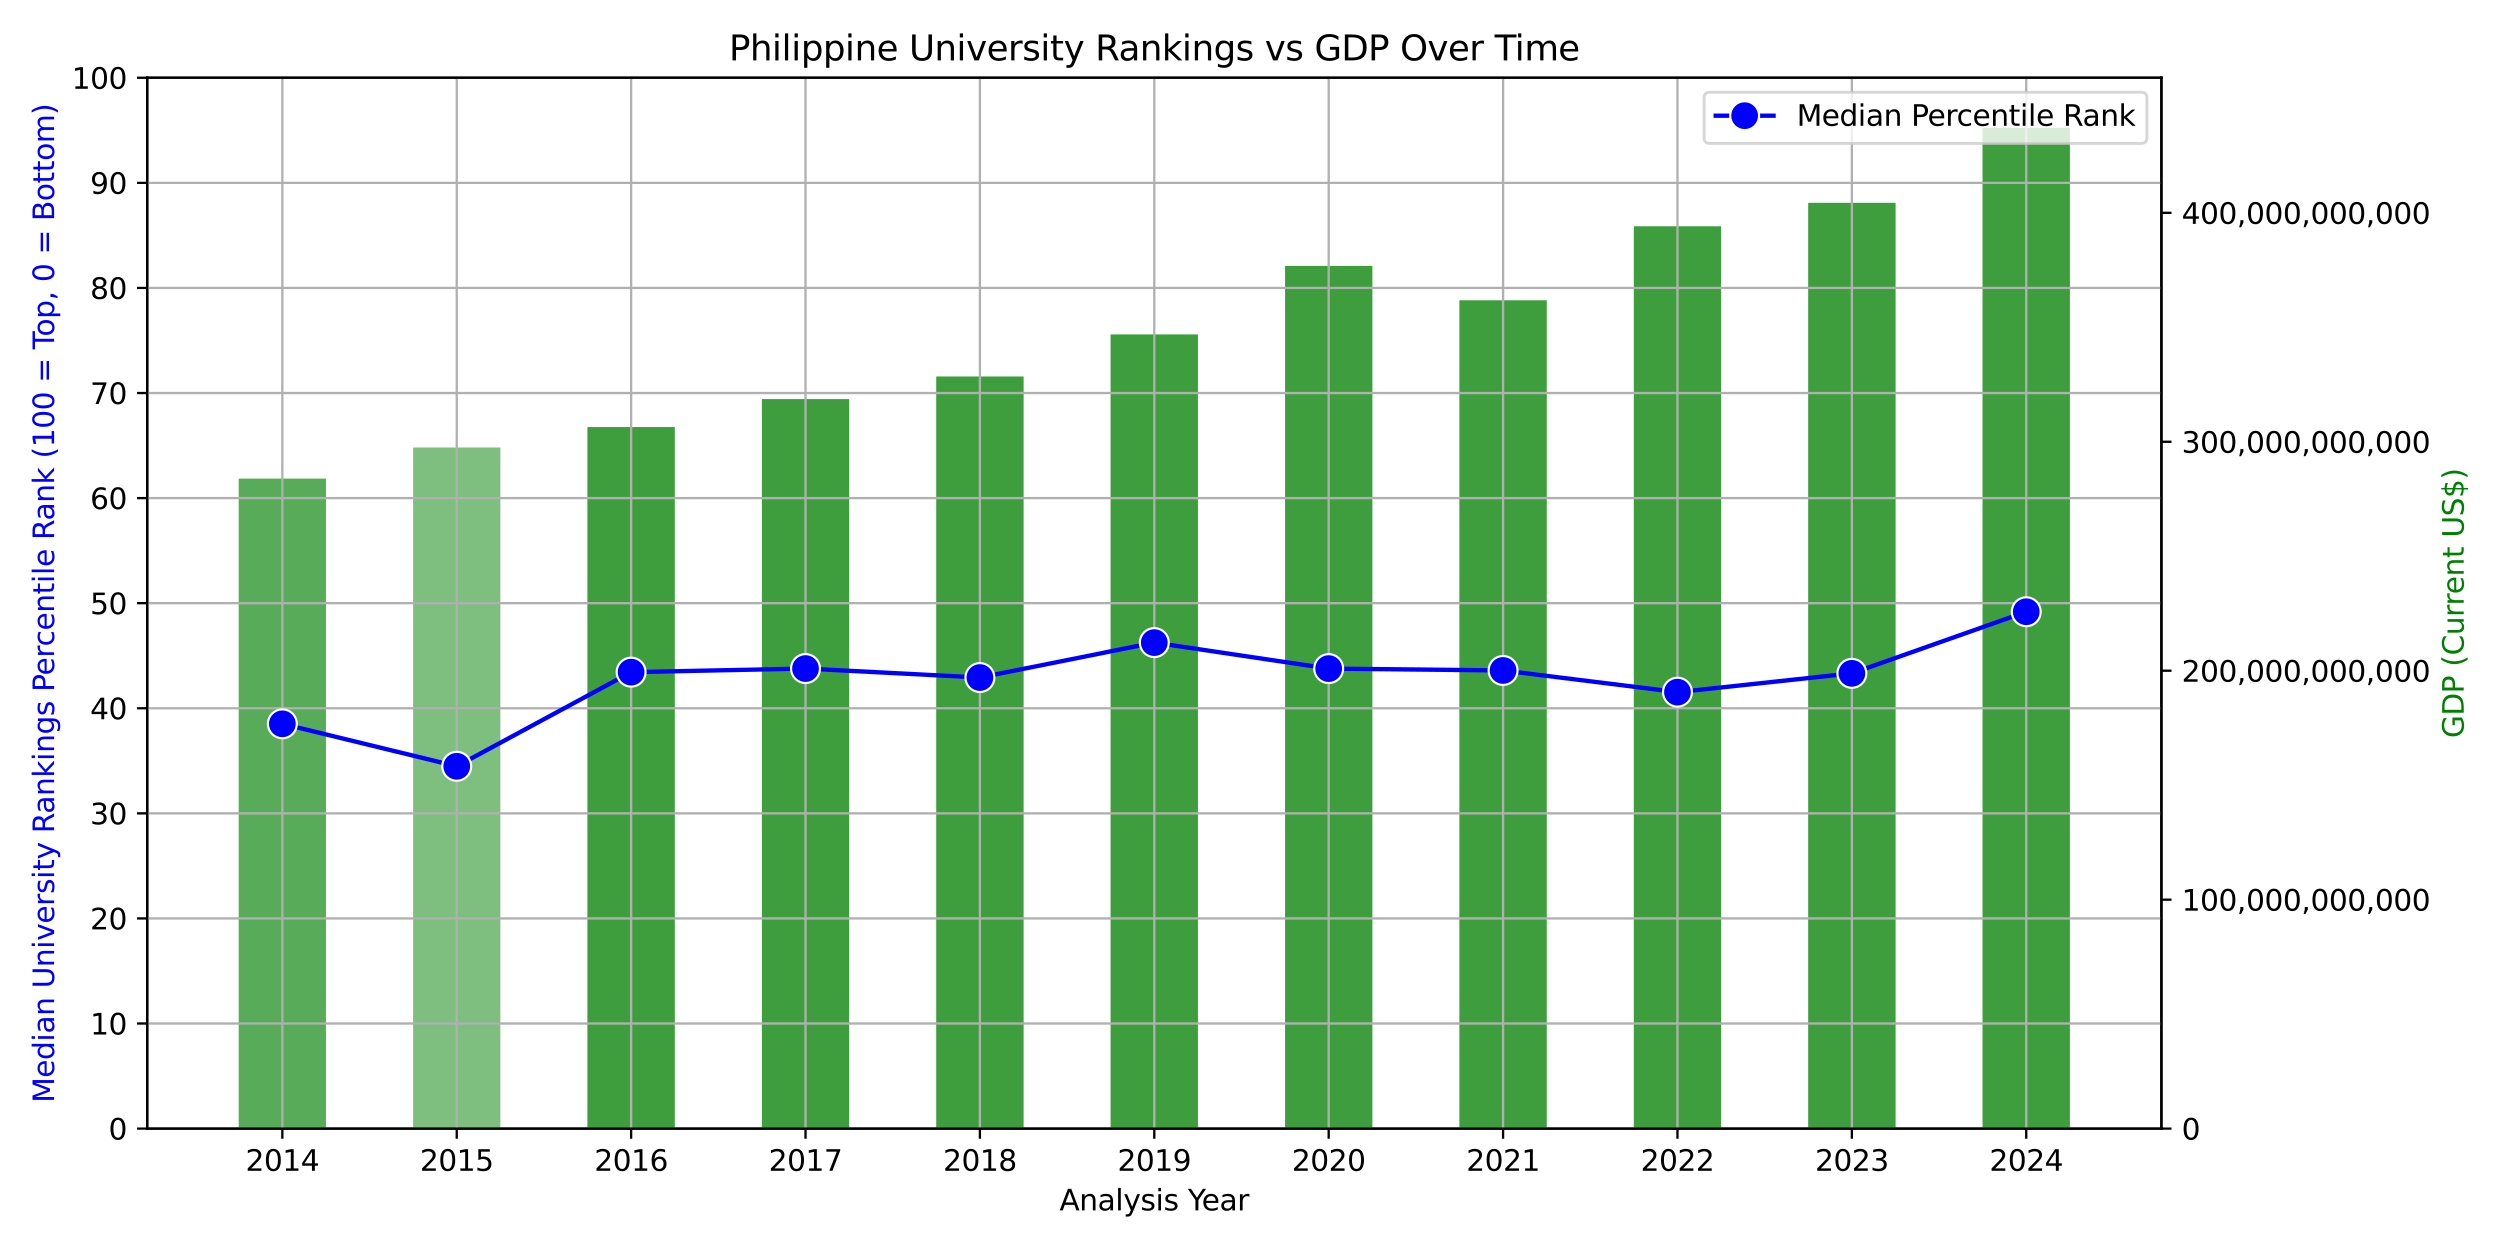 <?xml version="1.0" encoding="utf-8" standalone="no"?>
<!DOCTYPE svg PUBLIC "-//W3C//DTD SVG 1.1//EN"
  "http://www.w3.org/Graphics/SVG/1.1/DTD/svg11.dtd">
<svg xmlns:xlink="http://www.w3.org/1999/xlink" width="864pt" height="432pt" viewBox="0 0 864 432" xmlns="http://www.w3.org/2000/svg" version="1.1">
 <defs>
  <style type="text/css">*{stroke-linejoin: round; stroke-linecap: butt}</style>
 </defs>
 <g id="figure_1">
  <g id="patch_1">
   <path d="M 0 432 
L 864 432 
L 864 0 
L 0 0 
z
" style="fill: #ffffff"/>
  </g>
  <g id="axes_1">
   <g id="patch_2">
    <path d="M 82.511 390.04 
L 112.646 390.04 
L 112.646 165.418 
L 82.511 165.418 
z
" clip-path="url(#p7fcff609fe)" style="fill: #008000; opacity: 0.3"/>
   </g>
   <g id="patch_3">
    <path d="M 82.511 390.04 
L 112.646 390.04 
L 112.646 165.418 
L 82.511 165.418 
z
" clip-path="url(#p7fcff609fe)" style="fill: #008000; opacity: 0.3"/>
   </g>
   <g id="patch_4">
    <path d="M 82.511 390.04 
L 112.646 390.04 
L 112.646 165.418 
L 82.511 165.418 
z
" clip-path="url(#p7fcff609fe)" style="fill: #008000; opacity: 0.3"/>
   </g>
   <g id="patch_5">
    <path d="M 142.781 390.04 
L 172.915 390.04 
L 172.915 154.673 
L 142.781 154.673 
z
" clip-path="url(#p7fcff609fe)" style="fill: #008000; opacity: 0.3"/>
   </g>
   <g id="patch_6">
    <path d="M 142.781 390.04 
L 172.915 390.04 
L 172.915 154.673 
L 142.781 154.673 
z
" clip-path="url(#p7fcff609fe)" style="fill: #008000; opacity: 0.3"/>
   </g>
   <g id="patch_7">
    <path d="M 203.05 390.04 
L 233.185 390.04 
L 233.185 147.583 
L 203.05 147.583 
z
" clip-path="url(#p7fcff609fe)" style="fill: #008000; opacity: 0.3"/>
   </g>
   <g id="patch_8">
    <path d="M 203.05 390.04 
L 233.185 390.04 
L 233.185 147.583 
L 203.05 147.583 
z
" clip-path="url(#p7fcff609fe)" style="fill: #008000; opacity: 0.3"/>
   </g>
   <g id="patch_9">
    <path d="M 203.05 390.04 
L 233.185 390.04 
L 233.185 147.583 
L 203.05 147.583 
z
" clip-path="url(#p7fcff609fe)" style="fill: #008000; opacity: 0.3"/>
   </g>
   <g id="patch_10">
    <path d="M 203.05 390.04 
L 233.185 390.04 
L 233.185 147.583 
L 203.05 147.583 
z
" clip-path="url(#p7fcff609fe)" style="fill: #008000; opacity: 0.3"/>
   </g>
   <g id="patch_11">
    <path d="M 263.319 390.04 
L 293.454 390.04 
L 293.454 137.945 
L 263.319 137.945 
z
" clip-path="url(#p7fcff609fe)" style="fill: #008000; opacity: 0.3"/>
   </g>
   <g id="patch_12">
    <path d="M 263.319 390.04 
L 293.454 390.04 
L 293.454 137.945 
L 263.319 137.945 
z
" clip-path="url(#p7fcff609fe)" style="fill: #008000; opacity: 0.3"/>
   </g>
   <g id="patch_13">
    <path d="M 263.319 390.04 
L 293.454 390.04 
L 293.454 137.945 
L 263.319 137.945 
z
" clip-path="url(#p7fcff609fe)" style="fill: #008000; opacity: 0.3"/>
   </g>
   <g id="patch_14">
    <path d="M 263.319 390.04 
L 293.454 390.04 
L 293.454 137.945 
L 263.319 137.945 
z
" clip-path="url(#p7fcff609fe)" style="fill: #008000; opacity: 0.3"/>
   </g>
   <g id="patch_15">
    <path d="M 323.588 390.04 
L 353.723 390.04 
L 353.723 130.149 
L 323.588 130.149 
z
" clip-path="url(#p7fcff609fe)" style="fill: #008000; opacity: 0.3"/>
   </g>
   <g id="patch_16">
    <path d="M 323.588 390.04 
L 353.723 390.04 
L 353.723 130.149 
L 323.588 130.149 
z
" clip-path="url(#p7fcff609fe)" style="fill: #008000; opacity: 0.3"/>
   </g>
   <g id="patch_17">
    <path d="M 323.588 390.04 
L 353.723 390.04 
L 353.723 130.149 
L 323.588 130.149 
z
" clip-path="url(#p7fcff609fe)" style="fill: #008000; opacity: 0.3"/>
   </g>
   <g id="patch_18">
    <path d="M 323.588 390.04 
L 353.723 390.04 
L 353.723 130.149 
L 323.588 130.149 
z
" clip-path="url(#p7fcff609fe)" style="fill: #008000; opacity: 0.3"/>
   </g>
   <g id="patch_19">
    <path d="M 383.858 390.04 
L 413.992 390.04 
L 413.992 115.622 
L 383.858 115.622 
z
" clip-path="url(#p7fcff609fe)" style="fill: #008000; opacity: 0.3"/>
   </g>
   <g id="patch_20">
    <path d="M 383.858 390.04 
L 413.992 390.04 
L 413.992 115.622 
L 383.858 115.622 
z
" clip-path="url(#p7fcff609fe)" style="fill: #008000; opacity: 0.3"/>
   </g>
   <g id="patch_21">
    <path d="M 383.858 390.04 
L 413.992 390.04 
L 413.992 115.622 
L 383.858 115.622 
z
" clip-path="url(#p7fcff609fe)" style="fill: #008000; opacity: 0.3"/>
   </g>
   <g id="patch_22">
    <path d="M 383.858 390.04 
L 413.992 390.04 
L 413.992 115.622 
L 383.858 115.622 
z
" clip-path="url(#p7fcff609fe)" style="fill: #008000; opacity: 0.3"/>
   </g>
   <g id="patch_23">
    <path d="M 444.127 390.04 
L 474.262 390.04 
L 474.262 91.9 
L 444.127 91.9 
z
" clip-path="url(#p7fcff609fe)" style="fill: #008000; opacity: 0.3"/>
   </g>
   <g id="patch_24">
    <path d="M 444.127 390.04 
L 474.262 390.04 
L 474.262 91.9 
L 444.127 91.9 
z
" clip-path="url(#p7fcff609fe)" style="fill: #008000; opacity: 0.3"/>
   </g>
   <g id="patch_25">
    <path d="M 444.127 390.04 
L 474.262 390.04 
L 474.262 91.9 
L 444.127 91.9 
z
" clip-path="url(#p7fcff609fe)" style="fill: #008000; opacity: 0.3"/>
   </g>
   <g id="patch_26">
    <path d="M 444.127 390.04 
L 474.262 390.04 
L 474.262 91.9 
L 444.127 91.9 
z
" clip-path="url(#p7fcff609fe)" style="fill: #008000; opacity: 0.3"/>
   </g>
   <g id="patch_27">
    <path d="M 504.396 390.04 
L 534.531 390.04 
L 534.531 103.825 
L 504.396 103.825 
z
" clip-path="url(#p7fcff609fe)" style="fill: #008000; opacity: 0.3"/>
   </g>
   <g id="patch_28">
    <path d="M 504.396 390.04 
L 534.531 390.04 
L 534.531 103.825 
L 504.396 103.825 
z
" clip-path="url(#p7fcff609fe)" style="fill: #008000; opacity: 0.3"/>
   </g>
   <g id="patch_29">
    <path d="M 504.396 390.04 
L 534.531 390.04 
L 534.531 103.825 
L 504.396 103.825 
z
" clip-path="url(#p7fcff609fe)" style="fill: #008000; opacity: 0.3"/>
   </g>
   <g id="patch_30">
    <path d="M 504.396 390.04 
L 534.531 390.04 
L 534.531 103.825 
L 504.396 103.825 
z
" clip-path="url(#p7fcff609fe)" style="fill: #008000; opacity: 0.3"/>
   </g>
   <g id="patch_31">
    <path d="M 564.665 390.04 
L 594.8 390.04 
L 594.8 78.241 
L 564.665 78.241 
z
" clip-path="url(#p7fcff609fe)" style="fill: #008000; opacity: 0.3"/>
   </g>
   <g id="patch_32">
    <path d="M 564.665 390.04 
L 594.8 390.04 
L 594.8 78.241 
L 564.665 78.241 
z
" clip-path="url(#p7fcff609fe)" style="fill: #008000; opacity: 0.3"/>
   </g>
   <g id="patch_33">
    <path d="M 564.665 390.04 
L 594.8 390.04 
L 594.8 78.241 
L 564.665 78.241 
z
" clip-path="url(#p7fcff609fe)" style="fill: #008000; opacity: 0.3"/>
   </g>
   <g id="patch_34">
    <path d="M 564.665 390.04 
L 594.8 390.04 
L 594.8 78.241 
L 564.665 78.241 
z
" clip-path="url(#p7fcff609fe)" style="fill: #008000; opacity: 0.3"/>
   </g>
   <g id="patch_35">
    <path d="M 624.935 390.04 
L 655.069 390.04 
L 655.069 70.119 
L 624.935 70.119 
z
" clip-path="url(#p7fcff609fe)" style="fill: #008000; opacity: 0.3"/>
   </g>
   <g id="patch_36">
    <path d="M 624.935 390.04 
L 655.069 390.04 
L 655.069 70.119 
L 624.935 70.119 
z
" clip-path="url(#p7fcff609fe)" style="fill: #008000; opacity: 0.3"/>
   </g>
   <g id="patch_37">
    <path d="M 624.935 390.04 
L 655.069 390.04 
L 655.069 70.119 
L 624.935 70.119 
z
" clip-path="url(#p7fcff609fe)" style="fill: #008000; opacity: 0.3"/>
   </g>
   <g id="patch_38">
    <path d="M 624.935 390.04 
L 655.069 390.04 
L 655.069 70.119 
L 624.935 70.119 
z
" clip-path="url(#p7fcff609fe)" style="fill: #008000; opacity: 0.3"/>
   </g>
   <g id="patch_39">
    <path d="M 685.204 390.04 
L 715.339 390.04 
L 715.339 44.173 
L 685.204 44.173 
z
" clip-path="url(#p7fcff609fe)" style="fill: #008000; opacity: 0.3"/>
   </g>
   <g id="patch_40">
    <path d="M 685.204 390.04 
L 715.339 390.04 
L 715.339 44.173 
L 685.204 44.173 
z
" clip-path="url(#p7fcff609fe)" style="fill: #008000; opacity: 0.3"/>
   </g>
   <g id="patch_41">
    <path d="M 685.204 390.04 
L 715.339 390.04 
L 715.339 44.173 
L 685.204 44.173 
z
" clip-path="url(#p7fcff609fe)" style="fill: #008000; opacity: 0.3"/>
   </g>
   <g id="patch_42">
    <path d="M 685.204 390.04 
L 715.339 390.04 
L 715.339 44.173 
L 685.204 44.173 
z
" clip-path="url(#p7fcff609fe)" style="fill: #008000; opacity: 0.3"/>
   </g>
   <g id="matplotlib.axis_1">
    <g id="ytick_1">
     <g id="line2d_1">
      <defs>
       <path id="m9aff13e9c8" d="M 0 0 
L 3.5 0 
" style="stroke: #000000; stroke-width: 0.8"/>
      </defs>
      <g>
       <use xlink:href="#m9aff13e9c8" x="746.98" y="390.04" style="stroke: #000000; stroke-width: 0.8"/>
      </g>
     </g>
     <g id="text_1">
      <!-- 0 -->
      <g transform="translate(753.98 393.839) scale(0.1 -0.1)">
       <defs>
        <path id="DejaVuSans-30" d="M 2034 4250 
Q 1547 4250 1301 3770 
Q 1056 3291 1056 2328 
Q 1056 1369 1301 889 
Q 1547 409 2034 409 
Q 2525 409 2770 889 
Q 3016 1369 3016 2328 
Q 3016 3291 2770 3770 
Q 2525 4250 2034 4250 
z
M 2034 4750 
Q 2819 4750 3233 4129 
Q 3647 3509 3647 2328 
Q 3647 1150 3233 529 
Q 2819 -91 2034 -91 
Q 1250 -91 836 529 
Q 422 1150 422 2328 
Q 422 3509 836 4129 
Q 1250 4750 2034 4750 
z
" transform="scale(0.016)"/>
       </defs>
       <use xlink:href="#DejaVuSans-30"/>
      </g>
     </g>
    </g>
    <g id="ytick_2">
     <g id="line2d_2">
      <g>
       <use xlink:href="#m9aff13e9c8" x="746.98" y="310.921" style="stroke: #000000; stroke-width: 0.8"/>
      </g>
     </g>
     <g id="text_2">
      <!-- 100,000,000,000 -->
      <g transform="translate(753.98 314.72) scale(0.1 -0.1)">
       <defs>
        <path id="DejaVuSans-31" d="M 794 531 
L 1825 531 
L 1825 4091 
L 703 3866 
L 703 4441 
L 1819 4666 
L 2450 4666 
L 2450 531 
L 3481 531 
L 3481 0 
L 794 0 
L 794 531 
z
" transform="scale(0.016)"/>
        <path id="DejaVuSans-2c" d="M 750 794 
L 1409 794 
L 1409 256 
L 897 -744 
L 494 -744 
L 750 256 
L 750 794 
z
" transform="scale(0.016)"/>
       </defs>
       <use xlink:href="#DejaVuSans-31"/>
       <use xlink:href="#DejaVuSans-30" transform="translate(63.623 0)"/>
       <use xlink:href="#DejaVuSans-30" transform="translate(127.246 0)"/>
       <use xlink:href="#DejaVuSans-2c" transform="translate(190.869 0)"/>
       <use xlink:href="#DejaVuSans-30" transform="translate(222.656 0)"/>
       <use xlink:href="#DejaVuSans-30" transform="translate(286.279 0)"/>
       <use xlink:href="#DejaVuSans-30" transform="translate(349.902 0)"/>
       <use xlink:href="#DejaVuSans-2c" transform="translate(413.525 0)"/>
       <use xlink:href="#DejaVuSans-30" transform="translate(445.312 0)"/>
       <use xlink:href="#DejaVuSans-30" transform="translate(508.936 0)"/>
       <use xlink:href="#DejaVuSans-30" transform="translate(572.559 0)"/>
       <use xlink:href="#DejaVuSans-2c" transform="translate(636.182 0)"/>
       <use xlink:href="#DejaVuSans-30" transform="translate(667.969 0)"/>
       <use xlink:href="#DejaVuSans-30" transform="translate(731.592 0)"/>
       <use xlink:href="#DejaVuSans-30" transform="translate(795.215 0)"/>
      </g>
     </g>
    </g>
    <g id="ytick_3">
     <g id="line2d_3">
      <g>
       <use xlink:href="#m9aff13e9c8" x="746.98" y="231.802" style="stroke: #000000; stroke-width: 0.8"/>
      </g>
     </g>
     <g id="text_3">
      <!-- 200,000,000,000 -->
      <g transform="translate(753.98 235.601) scale(0.1 -0.1)">
       <defs>
        <path id="DejaVuSans-32" d="M 1228 531 
L 3431 531 
L 3431 0 
L 469 0 
L 469 531 
Q 828 903 1448 1529 
Q 2069 2156 2228 2338 
Q 2531 2678 2651 2914 
Q 2772 3150 2772 3378 
Q 2772 3750 2511 3984 
Q 2250 4219 1831 4219 
Q 1534 4219 1204 4116 
Q 875 4013 500 3803 
L 500 4441 
Q 881 4594 1212 4672 
Q 1544 4750 1819 4750 
Q 2544 4750 2975 4387 
Q 3406 4025 3406 3419 
Q 3406 3131 3298 2873 
Q 3191 2616 2906 2266 
Q 2828 2175 2409 1742 
Q 1991 1309 1228 531 
z
" transform="scale(0.016)"/>
       </defs>
       <use xlink:href="#DejaVuSans-32"/>
       <use xlink:href="#DejaVuSans-30" transform="translate(63.623 0)"/>
       <use xlink:href="#DejaVuSans-30" transform="translate(127.246 0)"/>
       <use xlink:href="#DejaVuSans-2c" transform="translate(190.869 0)"/>
       <use xlink:href="#DejaVuSans-30" transform="translate(222.656 0)"/>
       <use xlink:href="#DejaVuSans-30" transform="translate(286.279 0)"/>
       <use xlink:href="#DejaVuSans-30" transform="translate(349.902 0)"/>
       <use xlink:href="#DejaVuSans-2c" transform="translate(413.525 0)"/>
       <use xlink:href="#DejaVuSans-30" transform="translate(445.312 0)"/>
       <use xlink:href="#DejaVuSans-30" transform="translate(508.936 0)"/>
       <use xlink:href="#DejaVuSans-30" transform="translate(572.559 0)"/>
       <use xlink:href="#DejaVuSans-2c" transform="translate(636.182 0)"/>
       <use xlink:href="#DejaVuSans-30" transform="translate(667.969 0)"/>
       <use xlink:href="#DejaVuSans-30" transform="translate(731.592 0)"/>
       <use xlink:href="#DejaVuSans-30" transform="translate(795.215 0)"/>
      </g>
     </g>
    </g>
    <g id="ytick_4">
     <g id="line2d_4">
      <g>
       <use xlink:href="#m9aff13e9c8" x="746.98" y="152.682" style="stroke: #000000; stroke-width: 0.8"/>
      </g>
     </g>
     <g id="text_4">
      <!-- 300,000,000,000 -->
      <g transform="translate(753.98 156.482) scale(0.1 -0.1)">
       <defs>
        <path id="DejaVuSans-33" d="M 2597 2516 
Q 3050 2419 3304 2112 
Q 3559 1806 3559 1356 
Q 3559 666 3084 287 
Q 2609 -91 1734 -91 
Q 1441 -91 1130 -33 
Q 819 25 488 141 
L 488 750 
Q 750 597 1062 519 
Q 1375 441 1716 441 
Q 2309 441 2620 675 
Q 2931 909 2931 1356 
Q 2931 1769 2642 2001 
Q 2353 2234 1838 2234 
L 1294 2234 
L 1294 2753 
L 1863 2753 
Q 2328 2753 2575 2939 
Q 2822 3125 2822 3475 
Q 2822 3834 2567 4026 
Q 2313 4219 1838 4219 
Q 1578 4219 1281 4162 
Q 984 4106 628 3988 
L 628 4550 
Q 988 4650 1302 4700 
Q 1616 4750 1894 4750 
Q 2613 4750 3031 4423 
Q 3450 4097 3450 3541 
Q 3450 3153 3228 2886 
Q 3006 2619 2597 2516 
z
" transform="scale(0.016)"/>
       </defs>
       <use xlink:href="#DejaVuSans-33"/>
       <use xlink:href="#DejaVuSans-30" transform="translate(63.623 0)"/>
       <use xlink:href="#DejaVuSans-30" transform="translate(127.246 0)"/>
       <use xlink:href="#DejaVuSans-2c" transform="translate(190.869 0)"/>
       <use xlink:href="#DejaVuSans-30" transform="translate(222.656 0)"/>
       <use xlink:href="#DejaVuSans-30" transform="translate(286.279 0)"/>
       <use xlink:href="#DejaVuSans-30" transform="translate(349.902 0)"/>
       <use xlink:href="#DejaVuSans-2c" transform="translate(413.525 0)"/>
       <use xlink:href="#DejaVuSans-30" transform="translate(445.312 0)"/>
       <use xlink:href="#DejaVuSans-30" transform="translate(508.936 0)"/>
       <use xlink:href="#DejaVuSans-30" transform="translate(572.559 0)"/>
       <use xlink:href="#DejaVuSans-2c" transform="translate(636.182 0)"/>
       <use xlink:href="#DejaVuSans-30" transform="translate(667.969 0)"/>
       <use xlink:href="#DejaVuSans-30" transform="translate(731.592 0)"/>
       <use xlink:href="#DejaVuSans-30" transform="translate(795.215 0)"/>
      </g>
     </g>
    </g>
    <g id="ytick_5">
     <g id="line2d_5">
      <g>
       <use xlink:href="#m9aff13e9c8" x="746.98" y="73.563" style="stroke: #000000; stroke-width: 0.8"/>
      </g>
     </g>
     <g id="text_5">
      <!-- 400,000,000,000 -->
      <g transform="translate(753.98 77.362) scale(0.1 -0.1)">
       <defs>
        <path id="DejaVuSans-34" d="M 2419 4116 
L 825 1625 
L 2419 1625 
L 2419 4116 
z
M 2253 4666 
L 3047 4666 
L 3047 1625 
L 3713 1625 
L 3713 1100 
L 3047 1100 
L 3047 0 
L 2419 0 
L 2419 1100 
L 313 1100 
L 313 1709 
L 2253 4666 
z
" transform="scale(0.016)"/>
       </defs>
       <use xlink:href="#DejaVuSans-34"/>
       <use xlink:href="#DejaVuSans-30" transform="translate(63.623 0)"/>
       <use xlink:href="#DejaVuSans-30" transform="translate(127.246 0)"/>
       <use xlink:href="#DejaVuSans-2c" transform="translate(190.869 0)"/>
       <use xlink:href="#DejaVuSans-30" transform="translate(222.656 0)"/>
       <use xlink:href="#DejaVuSans-30" transform="translate(286.279 0)"/>
       <use xlink:href="#DejaVuSans-30" transform="translate(349.902 0)"/>
       <use xlink:href="#DejaVuSans-2c" transform="translate(413.525 0)"/>
       <use xlink:href="#DejaVuSans-30" transform="translate(445.312 0)"/>
       <use xlink:href="#DejaVuSans-30" transform="translate(508.936 0)"/>
       <use xlink:href="#DejaVuSans-30" transform="translate(572.559 0)"/>
       <use xlink:href="#DejaVuSans-2c" transform="translate(636.182 0)"/>
       <use xlink:href="#DejaVuSans-30" transform="translate(667.969 0)"/>
       <use xlink:href="#DejaVuSans-30" transform="translate(731.592 0)"/>
       <use xlink:href="#DejaVuSans-30" transform="translate(795.215 0)"/>
      </g>
     </g>
    </g>
    <g id="text_6">
     <!-- GDP (Current US$) -->
     <g style="fill: #008000" transform="translate(851.463 255.07) rotate(-90) scale(0.1 -0.1)">
      <defs>
       <path id="DejaVuSans-47" d="M 3809 666 
L 3809 1919 
L 2778 1919 
L 2778 2438 
L 4434 2438 
L 4434 434 
Q 4069 175 3628 42 
Q 3188 -91 2688 -91 
Q 1594 -91 976 548 
Q 359 1188 359 2328 
Q 359 3472 976 4111 
Q 1594 4750 2688 4750 
Q 3144 4750 3555 4637 
Q 3966 4525 4313 4306 
L 4313 3634 
Q 3963 3931 3569 4081 
Q 3175 4231 2741 4231 
Q 1884 4231 1454 3753 
Q 1025 3275 1025 2328 
Q 1025 1384 1454 906 
Q 1884 428 2741 428 
Q 3075 428 3337 486 
Q 3600 544 3809 666 
z
" transform="scale(0.016)"/>
       <path id="DejaVuSans-44" d="M 1259 4147 
L 1259 519 
L 2022 519 
Q 2988 519 3436 956 
Q 3884 1394 3884 2338 
Q 3884 3275 3436 3711 
Q 2988 4147 2022 4147 
L 1259 4147 
z
M 628 4666 
L 1925 4666 
Q 3281 4666 3915 4102 
Q 4550 3538 4550 2338 
Q 4550 1131 3912 565 
Q 3275 0 1925 0 
L 628 0 
L 628 4666 
z
" transform="scale(0.016)"/>
       <path id="DejaVuSans-50" d="M 1259 4147 
L 1259 2394 
L 2053 2394 
Q 2494 2394 2734 2622 
Q 2975 2850 2975 3272 
Q 2975 3691 2734 3919 
Q 2494 4147 2053 4147 
L 1259 4147 
z
M 628 4666 
L 2053 4666 
Q 2838 4666 3239 4311 
Q 3641 3956 3641 3272 
Q 3641 2581 3239 2228 
Q 2838 1875 2053 1875 
L 1259 1875 
L 1259 0 
L 628 0 
L 628 4666 
z
" transform="scale(0.016)"/>
       <path id="DejaVuSans-20" transform="scale(0.016)"/>
       <path id="DejaVuSans-28" d="M 1984 4856 
Q 1566 4138 1362 3434 
Q 1159 2731 1159 2009 
Q 1159 1288 1364 580 
Q 1569 -128 1984 -844 
L 1484 -844 
Q 1016 -109 783 600 
Q 550 1309 550 2009 
Q 550 2706 781 3412 
Q 1013 4119 1484 4856 
L 1984 4856 
z
" transform="scale(0.016)"/>
       <path id="DejaVuSans-43" d="M 4122 4306 
L 4122 3641 
Q 3803 3938 3442 4084 
Q 3081 4231 2675 4231 
Q 1875 4231 1450 3742 
Q 1025 3253 1025 2328 
Q 1025 1406 1450 917 
Q 1875 428 2675 428 
Q 3081 428 3442 575 
Q 3803 722 4122 1019 
L 4122 359 
Q 3791 134 3420 21 
Q 3050 -91 2638 -91 
Q 1578 -91 968 557 
Q 359 1206 359 2328 
Q 359 3453 968 4101 
Q 1578 4750 2638 4750 
Q 3056 4750 3426 4639 
Q 3797 4528 4122 4306 
z
" transform="scale(0.016)"/>
       <path id="DejaVuSans-75" d="M 544 1381 
L 544 3500 
L 1119 3500 
L 1119 1403 
Q 1119 906 1312 657 
Q 1506 409 1894 409 
Q 2359 409 2629 706 
Q 2900 1003 2900 1516 
L 2900 3500 
L 3475 3500 
L 3475 0 
L 2900 0 
L 2900 538 
Q 2691 219 2414 64 
Q 2138 -91 1772 -91 
Q 1169 -91 856 284 
Q 544 659 544 1381 
z
M 1991 3584 
L 1991 3584 
z
" transform="scale(0.016)"/>
       <path id="DejaVuSans-72" d="M 2631 2963 
Q 2534 3019 2420 3045 
Q 2306 3072 2169 3072 
Q 1681 3072 1420 2755 
Q 1159 2438 1159 1844 
L 1159 0 
L 581 0 
L 581 3500 
L 1159 3500 
L 1159 2956 
Q 1341 3275 1631 3429 
Q 1922 3584 2338 3584 
Q 2397 3584 2469 3576 
Q 2541 3569 2628 3553 
L 2631 2963 
z
" transform="scale(0.016)"/>
       <path id="DejaVuSans-65" d="M 3597 1894 
L 3597 1613 
L 953 1613 
Q 991 1019 1311 708 
Q 1631 397 2203 397 
Q 2534 397 2845 478 
Q 3156 559 3463 722 
L 3463 178 
Q 3153 47 2828 -22 
Q 2503 -91 2169 -91 
Q 1331 -91 842 396 
Q 353 884 353 1716 
Q 353 2575 817 3079 
Q 1281 3584 2069 3584 
Q 2775 3584 3186 3129 
Q 3597 2675 3597 1894 
z
M 3022 2063 
Q 3016 2534 2758 2815 
Q 2500 3097 2075 3097 
Q 1594 3097 1305 2825 
Q 1016 2553 972 2059 
L 3022 2063 
z
" transform="scale(0.016)"/>
       <path id="DejaVuSans-6e" d="M 3513 2113 
L 3513 0 
L 2938 0 
L 2938 2094 
Q 2938 2591 2744 2837 
Q 2550 3084 2163 3084 
Q 1697 3084 1428 2787 
Q 1159 2491 1159 1978 
L 1159 0 
L 581 0 
L 581 3500 
L 1159 3500 
L 1159 2956 
Q 1366 3272 1645 3428 
Q 1925 3584 2291 3584 
Q 2894 3584 3203 3211 
Q 3513 2838 3513 2113 
z
" transform="scale(0.016)"/>
       <path id="DejaVuSans-74" d="M 1172 4494 
L 1172 3500 
L 2356 3500 
L 2356 3053 
L 1172 3053 
L 1172 1153 
Q 1172 725 1289 603 
Q 1406 481 1766 481 
L 2356 481 
L 2356 0 
L 1766 0 
Q 1100 0 847 248 
Q 594 497 594 1153 
L 594 3053 
L 172 3053 
L 172 3500 
L 594 3500 
L 594 4494 
L 1172 4494 
z
" transform="scale(0.016)"/>
       <path id="DejaVuSans-55" d="M 556 4666 
L 1191 4666 
L 1191 1831 
Q 1191 1081 1462 751 
Q 1734 422 2344 422 
Q 2950 422 3222 751 
Q 3494 1081 3494 1831 
L 3494 4666 
L 4128 4666 
L 4128 1753 
Q 4128 841 3676 375 
Q 3225 -91 2344 -91 
Q 1459 -91 1007 375 
Q 556 841 556 1753 
L 556 4666 
z
" transform="scale(0.016)"/>
       <path id="DejaVuSans-53" d="M 3425 4513 
L 3425 3897 
Q 3066 4069 2747 4153 
Q 2428 4238 2131 4238 
Q 1616 4238 1336 4038 
Q 1056 3838 1056 3469 
Q 1056 3159 1242 3001 
Q 1428 2844 1947 2747 
L 2328 2669 
Q 3034 2534 3370 2195 
Q 3706 1856 3706 1288 
Q 3706 609 3251 259 
Q 2797 -91 1919 -91 
Q 1588 -91 1214 -16 
Q 841 59 441 206 
L 441 856 
Q 825 641 1194 531 
Q 1563 422 1919 422 
Q 2459 422 2753 634 
Q 3047 847 3047 1241 
Q 3047 1584 2836 1778 
Q 2625 1972 2144 2069 
L 1759 2144 
Q 1053 2284 737 2584 
Q 422 2884 422 3419 
Q 422 4038 858 4394 
Q 1294 4750 2059 4750 
Q 2388 4750 2728 4690 
Q 3069 4631 3425 4513 
z
" transform="scale(0.016)"/>
       <path id="DejaVuSans-24" d="M 2163 -941 
L 1850 -941 
L 1847 0 
Q 1519 6 1191 76 
Q 863 147 531 288 
L 531 850 
Q 850 650 1176 548 
Q 1503 447 1850 444 
L 1850 1869 
Q 1159 1981 845 2250 
Q 531 2519 531 2988 
Q 531 3497 872 3790 
Q 1213 4084 1850 4128 
L 1850 4863 
L 2163 4863 
L 2163 4138 
Q 2453 4125 2725 4076 
Q 2997 4028 3256 3944 
L 3256 3397 
Q 2997 3528 2723 3600 
Q 2450 3672 2163 3684 
L 2163 2350 
Q 2872 2241 3206 1959 
Q 3541 1678 3541 1191 
Q 3541 663 3186 358 
Q 2831 53 2163 6 
L 2163 -941 
z
M 1850 2406 
L 1850 3688 
Q 1488 3647 1297 3481 
Q 1106 3316 1106 3041 
Q 1106 2772 1282 2622 
Q 1459 2472 1850 2406 
z
M 2163 1806 
L 2163 453 
Q 2559 506 2761 678 
Q 2963 850 2963 1131 
Q 2963 1406 2770 1568 
Q 2578 1731 2163 1806 
z
" transform="scale(0.016)"/>
       <path id="DejaVuSans-29" d="M 513 4856 
L 1013 4856 
Q 1481 4119 1714 3412 
Q 1947 2706 1947 2009 
Q 1947 1309 1714 600 
Q 1481 -109 1013 -844 
L 513 -844 
Q 928 -128 1133 580 
Q 1338 1288 1338 2009 
Q 1338 2731 1133 3434 
Q 928 4138 513 4856 
z
" transform="scale(0.016)"/>
      </defs>
      <use xlink:href="#DejaVuSans-47"/>
      <use xlink:href="#DejaVuSans-44" transform="translate(77.49 0)"/>
      <use xlink:href="#DejaVuSans-50" transform="translate(154.492 0)"/>
      <use xlink:href="#DejaVuSans-20" transform="translate(214.795 0)"/>
      <use xlink:href="#DejaVuSans-28" transform="translate(246.582 0)"/>
      <use xlink:href="#DejaVuSans-43" transform="translate(285.596 0)"/>
      <use xlink:href="#DejaVuSans-75" transform="translate(355.42 0)"/>
      <use xlink:href="#DejaVuSans-72" transform="translate(418.799 0)"/>
      <use xlink:href="#DejaVuSans-72" transform="translate(458.162 0)"/>
      <use xlink:href="#DejaVuSans-65" transform="translate(497.025 0)"/>
      <use xlink:href="#DejaVuSans-6e" transform="translate(558.549 0)"/>
      <use xlink:href="#DejaVuSans-74" transform="translate(621.928 0)"/>
      <use xlink:href="#DejaVuSans-20" transform="translate(661.137 0)"/>
      <use xlink:href="#DejaVuSans-55" transform="translate(692.924 0)"/>
      <use xlink:href="#DejaVuSans-53" transform="translate(766.117 0)"/>
      <use xlink:href="#DejaVuSans-24" transform="translate(829.594 0)"/>
      <use xlink:href="#DejaVuSans-29" transform="translate(893.217 0)"/>
     </g>
    </g>
   </g>
   <g id="patch_43">
    <path d="M 50.87 390.04 
L 50.87 26.88 
" style="fill: none; stroke: #000000; stroke-width: 0.8; stroke-linejoin: miter; stroke-linecap: square"/>
   </g>
   <g id="patch_44">
    <path d="M 746.98 390.04 
L 746.98 26.88 
" style="fill: none; stroke: #000000; stroke-width: 0.8; stroke-linejoin: miter; stroke-linecap: square"/>
   </g>
   <g id="patch_45">
    <path d="M 50.87 390.04 
L 746.98 390.04 
" style="fill: none; stroke: #000000; stroke-width: 0.8; stroke-linejoin: miter; stroke-linecap: square"/>
   </g>
   <g id="patch_46">
    <path d="M 50.87 26.88 
L 746.98 26.88 
" style="fill: none; stroke: #000000; stroke-width: 0.8; stroke-linejoin: miter; stroke-linecap: square"/>
   </g>
   <g id="text_7">
    <!-- Philippine University Rankings vs GDP Over Time -->
    <g transform="translate(251.948 20.88) scale(0.12 -0.12)">
     <defs>
      <path id="DejaVuSans-68" d="M 3513 2113 
L 3513 0 
L 2938 0 
L 2938 2094 
Q 2938 2591 2744 2837 
Q 2550 3084 2163 3084 
Q 1697 3084 1428 2787 
Q 1159 2491 1159 1978 
L 1159 0 
L 581 0 
L 581 4863 
L 1159 4863 
L 1159 2956 
Q 1366 3272 1645 3428 
Q 1925 3584 2291 3584 
Q 2894 3584 3203 3211 
Q 3513 2838 3513 2113 
z
" transform="scale(0.016)"/>
      <path id="DejaVuSans-69" d="M 603 3500 
L 1178 3500 
L 1178 0 
L 603 0 
L 603 3500 
z
M 603 4863 
L 1178 4863 
L 1178 4134 
L 603 4134 
L 603 4863 
z
" transform="scale(0.016)"/>
      <path id="DejaVuSans-6c" d="M 603 4863 
L 1178 4863 
L 1178 0 
L 603 0 
L 603 4863 
z
" transform="scale(0.016)"/>
      <path id="DejaVuSans-70" d="M 1159 525 
L 1159 -1331 
L 581 -1331 
L 581 3500 
L 1159 3500 
L 1159 2969 
Q 1341 3281 1617 3432 
Q 1894 3584 2278 3584 
Q 2916 3584 3314 3078 
Q 3713 2572 3713 1747 
Q 3713 922 3314 415 
Q 2916 -91 2278 -91 
Q 1894 -91 1617 61 
Q 1341 213 1159 525 
z
M 3116 1747 
Q 3116 2381 2855 2742 
Q 2594 3103 2138 3103 
Q 1681 3103 1420 2742 
Q 1159 2381 1159 1747 
Q 1159 1113 1420 752 
Q 1681 391 2138 391 
Q 2594 391 2855 752 
Q 3116 1113 3116 1747 
z
" transform="scale(0.016)"/>
      <path id="DejaVuSans-76" d="M 191 3500 
L 800 3500 
L 1894 563 
L 2988 3500 
L 3597 3500 
L 2284 0 
L 1503 0 
L 191 3500 
z
" transform="scale(0.016)"/>
      <path id="DejaVuSans-73" d="M 2834 3397 
L 2834 2853 
Q 2591 2978 2328 3040 
Q 2066 3103 1784 3103 
Q 1356 3103 1142 2972 
Q 928 2841 928 2578 
Q 928 2378 1081 2264 
Q 1234 2150 1697 2047 
L 1894 2003 
Q 2506 1872 2764 1633 
Q 3022 1394 3022 966 
Q 3022 478 2636 193 
Q 2250 -91 1575 -91 
Q 1294 -91 989 -36 
Q 684 19 347 128 
L 347 722 
Q 666 556 975 473 
Q 1284 391 1588 391 
Q 1994 391 2212 530 
Q 2431 669 2431 922 
Q 2431 1156 2273 1281 
Q 2116 1406 1581 1522 
L 1381 1569 
Q 847 1681 609 1914 
Q 372 2147 372 2553 
Q 372 3047 722 3315 
Q 1072 3584 1716 3584 
Q 2034 3584 2315 3537 
Q 2597 3491 2834 3397 
z
" transform="scale(0.016)"/>
      <path id="DejaVuSans-79" d="M 2059 -325 
Q 1816 -950 1584 -1140 
Q 1353 -1331 966 -1331 
L 506 -1331 
L 506 -850 
L 844 -850 
Q 1081 -850 1212 -737 
Q 1344 -625 1503 -206 
L 1606 56 
L 191 3500 
L 800 3500 
L 1894 763 
L 2988 3500 
L 3597 3500 
L 2059 -325 
z
" transform="scale(0.016)"/>
      <path id="DejaVuSans-52" d="M 2841 2188 
Q 3044 2119 3236 1894 
Q 3428 1669 3622 1275 
L 4263 0 
L 3584 0 
L 2988 1197 
Q 2756 1666 2539 1819 
Q 2322 1972 1947 1972 
L 1259 1972 
L 1259 0 
L 628 0 
L 628 4666 
L 2053 4666 
Q 2853 4666 3247 4331 
Q 3641 3997 3641 3322 
Q 3641 2881 3436 2590 
Q 3231 2300 2841 2188 
z
M 1259 4147 
L 1259 2491 
L 2053 2491 
Q 2509 2491 2742 2702 
Q 2975 2913 2975 3322 
Q 2975 3731 2742 3939 
Q 2509 4147 2053 4147 
L 1259 4147 
z
" transform="scale(0.016)"/>
      <path id="DejaVuSans-61" d="M 2194 1759 
Q 1497 1759 1228 1600 
Q 959 1441 959 1056 
Q 959 750 1161 570 
Q 1363 391 1709 391 
Q 2188 391 2477 730 
Q 2766 1069 2766 1631 
L 2766 1759 
L 2194 1759 
z
M 3341 1997 
L 3341 0 
L 2766 0 
L 2766 531 
Q 2569 213 2275 61 
Q 1981 -91 1556 -91 
Q 1019 -91 701 211 
Q 384 513 384 1019 
Q 384 1609 779 1909 
Q 1175 2209 1959 2209 
L 2766 2209 
L 2766 2266 
Q 2766 2663 2505 2880 
Q 2244 3097 1772 3097 
Q 1472 3097 1187 3025 
Q 903 2953 641 2809 
L 641 3341 
Q 956 3463 1253 3523 
Q 1550 3584 1831 3584 
Q 2591 3584 2966 3190 
Q 3341 2797 3341 1997 
z
" transform="scale(0.016)"/>
      <path id="DejaVuSans-6b" d="M 581 4863 
L 1159 4863 
L 1159 1991 
L 2875 3500 
L 3609 3500 
L 1753 1863 
L 3688 0 
L 2938 0 
L 1159 1709 
L 1159 0 
L 581 0 
L 581 4863 
z
" transform="scale(0.016)"/>
      <path id="DejaVuSans-67" d="M 2906 1791 
Q 2906 2416 2648 2759 
Q 2391 3103 1925 3103 
Q 1463 3103 1205 2759 
Q 947 2416 947 1791 
Q 947 1169 1205 825 
Q 1463 481 1925 481 
Q 2391 481 2648 825 
Q 2906 1169 2906 1791 
z
M 3481 434 
Q 3481 -459 3084 -895 
Q 2688 -1331 1869 -1331 
Q 1566 -1331 1297 -1286 
Q 1028 -1241 775 -1147 
L 775 -588 
Q 1028 -725 1275 -790 
Q 1522 -856 1778 -856 
Q 2344 -856 2625 -561 
Q 2906 -266 2906 331 
L 2906 616 
Q 2728 306 2450 153 
Q 2172 0 1784 0 
Q 1141 0 747 490 
Q 353 981 353 1791 
Q 353 2603 747 3093 
Q 1141 3584 1784 3584 
Q 2172 3584 2450 3431 
Q 2728 3278 2906 2969 
L 2906 3500 
L 3481 3500 
L 3481 434 
z
" transform="scale(0.016)"/>
      <path id="DejaVuSans-4f" d="M 2522 4238 
Q 1834 4238 1429 3725 
Q 1025 3213 1025 2328 
Q 1025 1447 1429 934 
Q 1834 422 2522 422 
Q 3209 422 3611 934 
Q 4013 1447 4013 2328 
Q 4013 3213 3611 3725 
Q 3209 4238 2522 4238 
z
M 2522 4750 
Q 3503 4750 4090 4092 
Q 4678 3434 4678 2328 
Q 4678 1225 4090 567 
Q 3503 -91 2522 -91 
Q 1538 -91 948 565 
Q 359 1222 359 2328 
Q 359 3434 948 4092 
Q 1538 4750 2522 4750 
z
" transform="scale(0.016)"/>
      <path id="DejaVuSans-54" d="M -19 4666 
L 3928 4666 
L 3928 4134 
L 2272 4134 
L 2272 0 
L 1638 0 
L 1638 4134 
L -19 4134 
L -19 4666 
z
" transform="scale(0.016)"/>
      <path id="DejaVuSans-6d" d="M 3328 2828 
Q 3544 3216 3844 3400 
Q 4144 3584 4550 3584 
Q 5097 3584 5394 3201 
Q 5691 2819 5691 2113 
L 5691 0 
L 5113 0 
L 5113 2094 
Q 5113 2597 4934 2840 
Q 4756 3084 4391 3084 
Q 3944 3084 3684 2787 
Q 3425 2491 3425 1978 
L 3425 0 
L 2847 0 
L 2847 2094 
Q 2847 2600 2669 2842 
Q 2491 3084 2119 3084 
Q 1678 3084 1418 2786 
Q 1159 2488 1159 1978 
L 1159 0 
L 581 0 
L 581 3500 
L 1159 3500 
L 1159 2956 
Q 1356 3278 1631 3431 
Q 1906 3584 2284 3584 
Q 2666 3584 2933 3390 
Q 3200 3197 3328 2828 
z
" transform="scale(0.016)"/>
     </defs>
     <use xlink:href="#DejaVuSans-50"/>
     <use xlink:href="#DejaVuSans-68" transform="translate(60.303 0)"/>
     <use xlink:href="#DejaVuSans-69" transform="translate(123.682 0)"/>
     <use xlink:href="#DejaVuSans-6c" transform="translate(151.465 0)"/>
     <use xlink:href="#DejaVuSans-69" transform="translate(179.248 0)"/>
     <use xlink:href="#DejaVuSans-70" transform="translate(207.031 0)"/>
     <use xlink:href="#DejaVuSans-70" transform="translate(270.508 0)"/>
     <use xlink:href="#DejaVuSans-69" transform="translate(333.984 0)"/>
     <use xlink:href="#DejaVuSans-6e" transform="translate(361.768 0)"/>
     <use xlink:href="#DejaVuSans-65" transform="translate(425.146 0)"/>
     <use xlink:href="#DejaVuSans-20" transform="translate(486.67 0)"/>
     <use xlink:href="#DejaVuSans-55" transform="translate(518.457 0)"/>
     <use xlink:href="#DejaVuSans-6e" transform="translate(591.65 0)"/>
     <use xlink:href="#DejaVuSans-69" transform="translate(655.029 0)"/>
     <use xlink:href="#DejaVuSans-76" transform="translate(682.812 0)"/>
     <use xlink:href="#DejaVuSans-65" transform="translate(741.992 0)"/>
     <use xlink:href="#DejaVuSans-72" transform="translate(803.516 0)"/>
     <use xlink:href="#DejaVuSans-73" transform="translate(844.629 0)"/>
     <use xlink:href="#DejaVuSans-69" transform="translate(896.729 0)"/>
     <use xlink:href="#DejaVuSans-74" transform="translate(924.512 0)"/>
     <use xlink:href="#DejaVuSans-79" transform="translate(963.721 0)"/>
     <use xlink:href="#DejaVuSans-20" transform="translate(1022.9 0)"/>
     <use xlink:href="#DejaVuSans-52" transform="translate(1054.688 0)"/>
     <use xlink:href="#DejaVuSans-61" transform="translate(1121.92 0)"/>
     <use xlink:href="#DejaVuSans-6e" transform="translate(1183.199 0)"/>
     <use xlink:href="#DejaVuSans-6b" transform="translate(1246.578 0)"/>
     <use xlink:href="#DejaVuSans-69" transform="translate(1304.488 0)"/>
     <use xlink:href="#DejaVuSans-6e" transform="translate(1332.271 0)"/>
     <use xlink:href="#DejaVuSans-67" transform="translate(1395.65 0)"/>
     <use xlink:href="#DejaVuSans-73" transform="translate(1459.127 0)"/>
     <use xlink:href="#DejaVuSans-20" transform="translate(1511.227 0)"/>
     <use xlink:href="#DejaVuSans-76" transform="translate(1543.014 0)"/>
     <use xlink:href="#DejaVuSans-73" transform="translate(1602.193 0)"/>
     <use xlink:href="#DejaVuSans-20" transform="translate(1654.293 0)"/>
     <use xlink:href="#DejaVuSans-47" transform="translate(1686.08 0)"/>
     <use xlink:href="#DejaVuSans-44" transform="translate(1763.57 0)"/>
     <use xlink:href="#DejaVuSans-50" transform="translate(1840.572 0)"/>
     <use xlink:href="#DejaVuSans-20" transform="translate(1900.875 0)"/>
     <use xlink:href="#DejaVuSans-4f" transform="translate(1932.662 0)"/>
     <use xlink:href="#DejaVuSans-76" transform="translate(2011.373 0)"/>
     <use xlink:href="#DejaVuSans-65" transform="translate(2070.553 0)"/>
     <use xlink:href="#DejaVuSans-72" transform="translate(2132.076 0)"/>
     <use xlink:href="#DejaVuSans-20" transform="translate(2173.189 0)"/>
     <use xlink:href="#DejaVuSans-54" transform="translate(2204.977 0)"/>
     <use xlink:href="#DejaVuSans-69" transform="translate(2262.936 0)"/>
     <use xlink:href="#DejaVuSans-6d" transform="translate(2290.719 0)"/>
     <use xlink:href="#DejaVuSans-65" transform="translate(2388.131 0)"/>
    </g>
   </g>
  </g>
  <g id="axes_2">
   <g id="matplotlib.axis_2">
    <g id="xtick_1">
     <g id="line2d_6">
      <path d="M 97.579 390.04 
L 97.579 26.88 
" clip-path="url(#p7fcff609fe)" style="fill: none; stroke: #b0b0b0; stroke-width: 0.8; stroke-linecap: square"/>
     </g>
     <g id="line2d_7">
      <defs>
       <path id="m0fffd021b7" d="M 0 0 
L 0 3.5 
" style="stroke: #000000; stroke-width: 0.8"/>
      </defs>
      <g>
       <use xlink:href="#m0fffd021b7" x="97.579" y="390.04" style="stroke: #000000; stroke-width: 0.8"/>
      </g>
     </g>
     <g id="text_8">
      <!-- 2014 -->
      <g transform="translate(84.854 404.638) scale(0.1 -0.1)">
       <use xlink:href="#DejaVuSans-32"/>
       <use xlink:href="#DejaVuSans-30" transform="translate(63.623 0)"/>
       <use xlink:href="#DejaVuSans-31" transform="translate(127.246 0)"/>
       <use xlink:href="#DejaVuSans-34" transform="translate(190.869 0)"/>
      </g>
     </g>
    </g>
    <g id="xtick_2">
     <g id="line2d_8">
      <path d="M 157.848 390.04 
L 157.848 26.88 
" clip-path="url(#p7fcff609fe)" style="fill: none; stroke: #b0b0b0; stroke-width: 0.8; stroke-linecap: square"/>
     </g>
     <g id="line2d_9">
      <g>
       <use xlink:href="#m0fffd021b7" x="157.848" y="390.04" style="stroke: #000000; stroke-width: 0.8"/>
      </g>
     </g>
     <g id="text_9">
      <!-- 2015 -->
      <g transform="translate(145.123 404.638) scale(0.1 -0.1)">
       <defs>
        <path id="DejaVuSans-35" d="M 691 4666 
L 3169 4666 
L 3169 4134 
L 1269 4134 
L 1269 2991 
Q 1406 3038 1543 3061 
Q 1681 3084 1819 3084 
Q 2600 3084 3056 2656 
Q 3513 2228 3513 1497 
Q 3513 744 3044 326 
Q 2575 -91 1722 -91 
Q 1428 -91 1123 -41 
Q 819 9 494 109 
L 494 744 
Q 775 591 1075 516 
Q 1375 441 1709 441 
Q 2250 441 2565 725 
Q 2881 1009 2881 1497 
Q 2881 1984 2565 2268 
Q 2250 2553 1709 2553 
Q 1456 2553 1204 2497 
Q 953 2441 691 2322 
L 691 4666 
z
" transform="scale(0.016)"/>
       </defs>
       <use xlink:href="#DejaVuSans-32"/>
       <use xlink:href="#DejaVuSans-30" transform="translate(63.623 0)"/>
       <use xlink:href="#DejaVuSans-31" transform="translate(127.246 0)"/>
       <use xlink:href="#DejaVuSans-35" transform="translate(190.869 0)"/>
      </g>
     </g>
    </g>
    <g id="xtick_3">
     <g id="line2d_10">
      <path d="M 218.117 390.04 
L 218.117 26.88 
" clip-path="url(#p7fcff609fe)" style="fill: none; stroke: #b0b0b0; stroke-width: 0.8; stroke-linecap: square"/>
     </g>
     <g id="line2d_11">
      <g>
       <use xlink:href="#m0fffd021b7" x="218.117" y="390.04" style="stroke: #000000; stroke-width: 0.8"/>
      </g>
     </g>
     <g id="text_10">
      <!-- 2016 -->
      <g transform="translate(205.392 404.638) scale(0.1 -0.1)">
       <defs>
        <path id="DejaVuSans-36" d="M 2113 2584 
Q 1688 2584 1439 2293 
Q 1191 2003 1191 1497 
Q 1191 994 1439 701 
Q 1688 409 2113 409 
Q 2538 409 2786 701 
Q 3034 994 3034 1497 
Q 3034 2003 2786 2293 
Q 2538 2584 2113 2584 
z
M 3366 4563 
L 3366 3988 
Q 3128 4100 2886 4159 
Q 2644 4219 2406 4219 
Q 1781 4219 1451 3797 
Q 1122 3375 1075 2522 
Q 1259 2794 1537 2939 
Q 1816 3084 2150 3084 
Q 2853 3084 3261 2657 
Q 3669 2231 3669 1497 
Q 3669 778 3244 343 
Q 2819 -91 2113 -91 
Q 1303 -91 875 529 
Q 447 1150 447 2328 
Q 447 3434 972 4092 
Q 1497 4750 2381 4750 
Q 2619 4750 2861 4703 
Q 3103 4656 3366 4563 
z
" transform="scale(0.016)"/>
       </defs>
       <use xlink:href="#DejaVuSans-32"/>
       <use xlink:href="#DejaVuSans-30" transform="translate(63.623 0)"/>
       <use xlink:href="#DejaVuSans-31" transform="translate(127.246 0)"/>
       <use xlink:href="#DejaVuSans-36" transform="translate(190.869 0)"/>
      </g>
     </g>
    </g>
    <g id="xtick_4">
     <g id="line2d_12">
      <path d="M 278.386 390.04 
L 278.386 26.88 
" clip-path="url(#p7fcff609fe)" style="fill: none; stroke: #b0b0b0; stroke-width: 0.8; stroke-linecap: square"/>
     </g>
     <g id="line2d_13">
      <g>
       <use xlink:href="#m0fffd021b7" x="278.386" y="390.04" style="stroke: #000000; stroke-width: 0.8"/>
      </g>
     </g>
     <g id="text_11">
      <!-- 2017 -->
      <g transform="translate(265.661 404.638) scale(0.1 -0.1)">
       <defs>
        <path id="DejaVuSans-37" d="M 525 4666 
L 3525 4666 
L 3525 4397 
L 1831 0 
L 1172 0 
L 2766 4134 
L 525 4134 
L 525 4666 
z
" transform="scale(0.016)"/>
       </defs>
       <use xlink:href="#DejaVuSans-32"/>
       <use xlink:href="#DejaVuSans-30" transform="translate(63.623 0)"/>
       <use xlink:href="#DejaVuSans-31" transform="translate(127.246 0)"/>
       <use xlink:href="#DejaVuSans-37" transform="translate(190.869 0)"/>
      </g>
     </g>
    </g>
    <g id="xtick_5">
     <g id="line2d_14">
      <path d="M 338.656 390.04 
L 338.656 26.88 
" clip-path="url(#p7fcff609fe)" style="fill: none; stroke: #b0b0b0; stroke-width: 0.8; stroke-linecap: square"/>
     </g>
     <g id="line2d_15">
      <g>
       <use xlink:href="#m0fffd021b7" x="338.656" y="390.04" style="stroke: #000000; stroke-width: 0.8"/>
      </g>
     </g>
     <g id="text_12">
      <!-- 2018 -->
      <g transform="translate(325.931 404.638) scale(0.1 -0.1)">
       <defs>
        <path id="DejaVuSans-38" d="M 2034 2216 
Q 1584 2216 1326 1975 
Q 1069 1734 1069 1313 
Q 1069 891 1326 650 
Q 1584 409 2034 409 
Q 2484 409 2743 651 
Q 3003 894 3003 1313 
Q 3003 1734 2745 1975 
Q 2488 2216 2034 2216 
z
M 1403 2484 
Q 997 2584 770 2862 
Q 544 3141 544 3541 
Q 544 4100 942 4425 
Q 1341 4750 2034 4750 
Q 2731 4750 3128 4425 
Q 3525 4100 3525 3541 
Q 3525 3141 3298 2862 
Q 3072 2584 2669 2484 
Q 3125 2378 3379 2068 
Q 3634 1759 3634 1313 
Q 3634 634 3220 271 
Q 2806 -91 2034 -91 
Q 1263 -91 848 271 
Q 434 634 434 1313 
Q 434 1759 690 2068 
Q 947 2378 1403 2484 
z
M 1172 3481 
Q 1172 3119 1398 2916 
Q 1625 2713 2034 2713 
Q 2441 2713 2670 2916 
Q 2900 3119 2900 3481 
Q 2900 3844 2670 4047 
Q 2441 4250 2034 4250 
Q 1625 4250 1398 4047 
Q 1172 3844 1172 3481 
z
" transform="scale(0.016)"/>
       </defs>
       <use xlink:href="#DejaVuSans-32"/>
       <use xlink:href="#DejaVuSans-30" transform="translate(63.623 0)"/>
       <use xlink:href="#DejaVuSans-31" transform="translate(127.246 0)"/>
       <use xlink:href="#DejaVuSans-38" transform="translate(190.869 0)"/>
      </g>
     </g>
    </g>
    <g id="xtick_6">
     <g id="line2d_16">
      <path d="M 398.925 390.04 
L 398.925 26.88 
" clip-path="url(#p7fcff609fe)" style="fill: none; stroke: #b0b0b0; stroke-width: 0.8; stroke-linecap: square"/>
     </g>
     <g id="line2d_17">
      <g>
       <use xlink:href="#m0fffd021b7" x="398.925" y="390.04" style="stroke: #000000; stroke-width: 0.8"/>
      </g>
     </g>
     <g id="text_13">
      <!-- 2019 -->
      <g transform="translate(386.2 404.638) scale(0.1 -0.1)">
       <defs>
        <path id="DejaVuSans-39" d="M 703 97 
L 703 672 
Q 941 559 1184 500 
Q 1428 441 1663 441 
Q 2288 441 2617 861 
Q 2947 1281 2994 2138 
Q 2813 1869 2534 1725 
Q 2256 1581 1919 1581 
Q 1219 1581 811 2004 
Q 403 2428 403 3163 
Q 403 3881 828 4315 
Q 1253 4750 1959 4750 
Q 2769 4750 3195 4129 
Q 3622 3509 3622 2328 
Q 3622 1225 3098 567 
Q 2575 -91 1691 -91 
Q 1453 -91 1209 -44 
Q 966 3 703 97 
z
M 1959 2075 
Q 2384 2075 2632 2365 
Q 2881 2656 2881 3163 
Q 2881 3666 2632 3958 
Q 2384 4250 1959 4250 
Q 1534 4250 1286 3958 
Q 1038 3666 1038 3163 
Q 1038 2656 1286 2365 
Q 1534 2075 1959 2075 
z
" transform="scale(0.016)"/>
       </defs>
       <use xlink:href="#DejaVuSans-32"/>
       <use xlink:href="#DejaVuSans-30" transform="translate(63.623 0)"/>
       <use xlink:href="#DejaVuSans-31" transform="translate(127.246 0)"/>
       <use xlink:href="#DejaVuSans-39" transform="translate(190.869 0)"/>
      </g>
     </g>
    </g>
    <g id="xtick_7">
     <g id="line2d_18">
      <path d="M 459.194 390.04 
L 459.194 26.88 
" clip-path="url(#p7fcff609fe)" style="fill: none; stroke: #b0b0b0; stroke-width: 0.8; stroke-linecap: square"/>
     </g>
     <g id="line2d_19">
      <g>
       <use xlink:href="#m0fffd021b7" x="459.194" y="390.04" style="stroke: #000000; stroke-width: 0.8"/>
      </g>
     </g>
     <g id="text_14">
      <!-- 2020 -->
      <g transform="translate(446.469 404.638) scale(0.1 -0.1)">
       <use xlink:href="#DejaVuSans-32"/>
       <use xlink:href="#DejaVuSans-30" transform="translate(63.623 0)"/>
       <use xlink:href="#DejaVuSans-32" transform="translate(127.246 0)"/>
       <use xlink:href="#DejaVuSans-30" transform="translate(190.869 0)"/>
      </g>
     </g>
    </g>
    <g id="xtick_8">
     <g id="line2d_20">
      <path d="M 519.464 390.04 
L 519.464 26.88 
" clip-path="url(#p7fcff609fe)" style="fill: none; stroke: #b0b0b0; stroke-width: 0.8; stroke-linecap: square"/>
     </g>
     <g id="line2d_21">
      <g>
       <use xlink:href="#m0fffd021b7" x="519.464" y="390.04" style="stroke: #000000; stroke-width: 0.8"/>
      </g>
     </g>
     <g id="text_15">
      <!-- 2021 -->
      <g transform="translate(506.739 404.638) scale(0.1 -0.1)">
       <use xlink:href="#DejaVuSans-32"/>
       <use xlink:href="#DejaVuSans-30" transform="translate(63.623 0)"/>
       <use xlink:href="#DejaVuSans-32" transform="translate(127.246 0)"/>
       <use xlink:href="#DejaVuSans-31" transform="translate(190.869 0)"/>
      </g>
     </g>
    </g>
    <g id="xtick_9">
     <g id="line2d_22">
      <path d="M 579.733 390.04 
L 579.733 26.88 
" clip-path="url(#p7fcff609fe)" style="fill: none; stroke: #b0b0b0; stroke-width: 0.8; stroke-linecap: square"/>
     </g>
     <g id="line2d_23">
      <g>
       <use xlink:href="#m0fffd021b7" x="579.733" y="390.04" style="stroke: #000000; stroke-width: 0.8"/>
      </g>
     </g>
     <g id="text_16">
      <!-- 2022 -->
      <g transform="translate(567.008 404.638) scale(0.1 -0.1)">
       <use xlink:href="#DejaVuSans-32"/>
       <use xlink:href="#DejaVuSans-30" transform="translate(63.623 0)"/>
       <use xlink:href="#DejaVuSans-32" transform="translate(127.246 0)"/>
       <use xlink:href="#DejaVuSans-32" transform="translate(190.869 0)"/>
      </g>
     </g>
    </g>
    <g id="xtick_10">
     <g id="line2d_24">
      <path d="M 640.002 390.04 
L 640.002 26.88 
" clip-path="url(#p7fcff609fe)" style="fill: none; stroke: #b0b0b0; stroke-width: 0.8; stroke-linecap: square"/>
     </g>
     <g id="line2d_25">
      <g>
       <use xlink:href="#m0fffd021b7" x="640.002" y="390.04" style="stroke: #000000; stroke-width: 0.8"/>
      </g>
     </g>
     <g id="text_17">
      <!-- 2023 -->
      <g transform="translate(627.277 404.638) scale(0.1 -0.1)">
       <use xlink:href="#DejaVuSans-32"/>
       <use xlink:href="#DejaVuSans-30" transform="translate(63.623 0)"/>
       <use xlink:href="#DejaVuSans-32" transform="translate(127.246 0)"/>
       <use xlink:href="#DejaVuSans-33" transform="translate(190.869 0)"/>
      </g>
     </g>
    </g>
    <g id="xtick_11">
     <g id="line2d_26">
      <path d="M 700.271 390.04 
L 700.271 26.88 
" clip-path="url(#p7fcff609fe)" style="fill: none; stroke: #b0b0b0; stroke-width: 0.8; stroke-linecap: square"/>
     </g>
     <g id="line2d_27">
      <g>
       <use xlink:href="#m0fffd021b7" x="700.271" y="390.04" style="stroke: #000000; stroke-width: 0.8"/>
      </g>
     </g>
     <g id="text_18">
      <!-- 2024 -->
      <g transform="translate(687.546 404.638) scale(0.1 -0.1)">
       <use xlink:href="#DejaVuSans-32"/>
       <use xlink:href="#DejaVuSans-30" transform="translate(63.623 0)"/>
       <use xlink:href="#DejaVuSans-32" transform="translate(127.246 0)"/>
       <use xlink:href="#DejaVuSans-34" transform="translate(190.869 0)"/>
      </g>
     </g>
    </g>
    <g id="text_19">
     <!-- Analysis Year -->
     <g transform="translate(366.148 418.317) scale(0.1 -0.1)">
      <defs>
       <path id="DejaVuSans-41" d="M 2188 4044 
L 1331 1722 
L 3047 1722 
L 2188 4044 
z
M 1831 4666 
L 2547 4666 
L 4325 0 
L 3669 0 
L 3244 1197 
L 1141 1197 
L 716 0 
L 50 0 
L 1831 4666 
z
" transform="scale(0.016)"/>
       <path id="DejaVuSans-59" d="M -13 4666 
L 666 4666 
L 1959 2747 
L 3244 4666 
L 3922 4666 
L 2272 2222 
L 2272 0 
L 1638 0 
L 1638 2222 
L -13 4666 
z
" transform="scale(0.016)"/>
      </defs>
      <use xlink:href="#DejaVuSans-41"/>
      <use xlink:href="#DejaVuSans-6e" transform="translate(68.408 0)"/>
      <use xlink:href="#DejaVuSans-61" transform="translate(131.787 0)"/>
      <use xlink:href="#DejaVuSans-6c" transform="translate(193.066 0)"/>
      <use xlink:href="#DejaVuSans-79" transform="translate(220.85 0)"/>
      <use xlink:href="#DejaVuSans-73" transform="translate(280.029 0)"/>
      <use xlink:href="#DejaVuSans-69" transform="translate(332.129 0)"/>
      <use xlink:href="#DejaVuSans-73" transform="translate(359.912 0)"/>
      <use xlink:href="#DejaVuSans-20" transform="translate(412.012 0)"/>
      <use xlink:href="#DejaVuSans-59" transform="translate(443.799 0)"/>
      <use xlink:href="#DejaVuSans-65" transform="translate(491.633 0)"/>
      <use xlink:href="#DejaVuSans-61" transform="translate(553.156 0)"/>
      <use xlink:href="#DejaVuSans-72" transform="translate(614.436 0)"/>
     </g>
    </g>
   </g>
   <g id="matplotlib.axis_3">
    <g id="ytick_6">
     <g id="line2d_28">
      <path d="M 50.87 390.04 
L 746.98 390.04 
" clip-path="url(#p7fcff609fe)" style="fill: none; stroke: #b0b0b0; stroke-width: 0.8; stroke-linecap: square"/>
     </g>
     <g id="line2d_29">
      <defs>
       <path id="m0a55e7f8e2" d="M 0 0 
L -3.5 0 
" style="stroke: #000000; stroke-width: 0.8"/>
      </defs>
      <g>
       <use xlink:href="#m0a55e7f8e2" x="50.87" y="390.04" style="stroke: #000000; stroke-width: 0.8"/>
      </g>
     </g>
     <g id="text_20">
      <!-- 0 -->
      <g transform="translate(37.508 393.839) scale(0.1 -0.1)">
       <use xlink:href="#DejaVuSans-30"/>
      </g>
     </g>
    </g>
    <g id="ytick_7">
     <g id="line2d_30">
      <path d="M 50.87 353.724 
L 746.98 353.724 
" clip-path="url(#p7fcff609fe)" style="fill: none; stroke: #b0b0b0; stroke-width: 0.8; stroke-linecap: square"/>
     </g>
     <g id="line2d_31">
      <g>
       <use xlink:href="#m0a55e7f8e2" x="50.87" y="353.724" style="stroke: #000000; stroke-width: 0.8"/>
      </g>
     </g>
     <g id="text_21">
      <!-- 10 -->
      <g transform="translate(31.145 357.523) scale(0.1 -0.1)">
       <use xlink:href="#DejaVuSans-31"/>
       <use xlink:href="#DejaVuSans-30" transform="translate(63.623 0)"/>
      </g>
     </g>
    </g>
    <g id="ytick_8">
     <g id="line2d_32">
      <path d="M 50.87 317.408 
L 746.98 317.408 
" clip-path="url(#p7fcff609fe)" style="fill: none; stroke: #b0b0b0; stroke-width: 0.8; stroke-linecap: square"/>
     </g>
     <g id="line2d_33">
      <g>
       <use xlink:href="#m0a55e7f8e2" x="50.87" y="317.408" style="stroke: #000000; stroke-width: 0.8"/>
      </g>
     </g>
     <g id="text_22">
      <!-- 20 -->
      <g transform="translate(31.145 321.207) scale(0.1 -0.1)">
       <use xlink:href="#DejaVuSans-32"/>
       <use xlink:href="#DejaVuSans-30" transform="translate(63.623 0)"/>
      </g>
     </g>
    </g>
    <g id="ytick_9">
     <g id="line2d_34">
      <path d="M 50.87 281.092 
L 746.98 281.092 
" clip-path="url(#p7fcff609fe)" style="fill: none; stroke: #b0b0b0; stroke-width: 0.8; stroke-linecap: square"/>
     </g>
     <g id="line2d_35">
      <g>
       <use xlink:href="#m0a55e7f8e2" x="50.87" y="281.092" style="stroke: #000000; stroke-width: 0.8"/>
      </g>
     </g>
     <g id="text_23">
      <!-- 30 -->
      <g transform="translate(31.145 284.891) scale(0.1 -0.1)">
       <use xlink:href="#DejaVuSans-33"/>
       <use xlink:href="#DejaVuSans-30" transform="translate(63.623 0)"/>
      </g>
     </g>
    </g>
    <g id="ytick_10">
     <g id="line2d_36">
      <path d="M 50.87 244.776 
L 746.98 244.776 
" clip-path="url(#p7fcff609fe)" style="fill: none; stroke: #b0b0b0; stroke-width: 0.8; stroke-linecap: square"/>
     </g>
     <g id="line2d_37">
      <g>
       <use xlink:href="#m0a55e7f8e2" x="50.87" y="244.776" style="stroke: #000000; stroke-width: 0.8"/>
      </g>
     </g>
     <g id="text_24">
      <!-- 40 -->
      <g transform="translate(31.145 248.575) scale(0.1 -0.1)">
       <use xlink:href="#DejaVuSans-34"/>
       <use xlink:href="#DejaVuSans-30" transform="translate(63.623 0)"/>
      </g>
     </g>
    </g>
    <g id="ytick_11">
     <g id="line2d_38">
      <path d="M 50.87 208.46 
L 746.98 208.46 
" clip-path="url(#p7fcff609fe)" style="fill: none; stroke: #b0b0b0; stroke-width: 0.8; stroke-linecap: square"/>
     </g>
     <g id="line2d_39">
      <g>
       <use xlink:href="#m0a55e7f8e2" x="50.87" y="208.46" style="stroke: #000000; stroke-width: 0.8"/>
      </g>
     </g>
     <g id="text_25">
      <!-- 50 -->
      <g transform="translate(31.145 212.259) scale(0.1 -0.1)">
       <use xlink:href="#DejaVuSans-35"/>
       <use xlink:href="#DejaVuSans-30" transform="translate(63.623 0)"/>
      </g>
     </g>
    </g>
    <g id="ytick_12">
     <g id="line2d_40">
      <path d="M 50.87 172.144 
L 746.98 172.144 
" clip-path="url(#p7fcff609fe)" style="fill: none; stroke: #b0b0b0; stroke-width: 0.8; stroke-linecap: square"/>
     </g>
     <g id="line2d_41">
      <g>
       <use xlink:href="#m0a55e7f8e2" x="50.87" y="172.144" style="stroke: #000000; stroke-width: 0.8"/>
      </g>
     </g>
     <g id="text_26">
      <!-- 60 -->
      <g transform="translate(31.145 175.943) scale(0.1 -0.1)">
       <use xlink:href="#DejaVuSans-36"/>
       <use xlink:href="#DejaVuSans-30" transform="translate(63.623 0)"/>
      </g>
     </g>
    </g>
    <g id="ytick_13">
     <g id="line2d_42">
      <path d="M 50.87 135.828 
L 746.98 135.828 
" clip-path="url(#p7fcff609fe)" style="fill: none; stroke: #b0b0b0; stroke-width: 0.8; stroke-linecap: square"/>
     </g>
     <g id="line2d_43">
      <g>
       <use xlink:href="#m0a55e7f8e2" x="50.87" y="135.828" style="stroke: #000000; stroke-width: 0.8"/>
      </g>
     </g>
     <g id="text_27">
      <!-- 70 -->
      <g transform="translate(31.145 139.627) scale(0.1 -0.1)">
       <use xlink:href="#DejaVuSans-37"/>
       <use xlink:href="#DejaVuSans-30" transform="translate(63.623 0)"/>
      </g>
     </g>
    </g>
    <g id="ytick_14">
     <g id="line2d_44">
      <path d="M 50.87 99.512 
L 746.98 99.512 
" clip-path="url(#p7fcff609fe)" style="fill: none; stroke: #b0b0b0; stroke-width: 0.8; stroke-linecap: square"/>
     </g>
     <g id="line2d_45">
      <g>
       <use xlink:href="#m0a55e7f8e2" x="50.87" y="99.512" style="stroke: #000000; stroke-width: 0.8"/>
      </g>
     </g>
     <g id="text_28">
      <!-- 80 -->
      <g transform="translate(31.145 103.311) scale(0.1 -0.1)">
       <use xlink:href="#DejaVuSans-38"/>
       <use xlink:href="#DejaVuSans-30" transform="translate(63.623 0)"/>
      </g>
     </g>
    </g>
    <g id="ytick_15">
     <g id="line2d_46">
      <path d="M 50.87 63.196 
L 746.98 63.196 
" clip-path="url(#p7fcff609fe)" style="fill: none; stroke: #b0b0b0; stroke-width: 0.8; stroke-linecap: square"/>
     </g>
     <g id="line2d_47">
      <g>
       <use xlink:href="#m0a55e7f8e2" x="50.87" y="63.196" style="stroke: #000000; stroke-width: 0.8"/>
      </g>
     </g>
     <g id="text_29">
      <!-- 90 -->
      <g transform="translate(31.145 66.995) scale(0.1 -0.1)">
       <use xlink:href="#DejaVuSans-39"/>
       <use xlink:href="#DejaVuSans-30" transform="translate(63.623 0)"/>
      </g>
     </g>
    </g>
    <g id="ytick_16">
     <g id="line2d_48">
      <path d="M 50.87 26.88 
L 746.98 26.88 
" clip-path="url(#p7fcff609fe)" style="fill: none; stroke: #b0b0b0; stroke-width: 0.8; stroke-linecap: square"/>
     </g>
     <g id="line2d_49">
      <g>
       <use xlink:href="#m0a55e7f8e2" x="50.87" y="26.88" style="stroke: #000000; stroke-width: 0.8"/>
      </g>
     </g>
     <g id="text_30">
      <!-- 100 -->
      <g transform="translate(24.782 30.679) scale(0.1 -0.1)">
       <use xlink:href="#DejaVuSans-31"/>
       <use xlink:href="#DejaVuSans-30" transform="translate(63.623 0)"/>
       <use xlink:href="#DejaVuSans-30" transform="translate(127.246 0)"/>
      </g>
     </g>
    </g>
    <g id="text_31">
     <!-- Median University Rankings Percentile Rank (100 = Top, 0 = Bottom) -->
     <g style="fill: #0000ff" transform="translate(18.703 381.111) rotate(-90) scale(0.1 -0.1)">
      <defs>
       <path id="DejaVuSans-4d" d="M 628 4666 
L 1569 4666 
L 2759 1491 
L 3956 4666 
L 4897 4666 
L 4897 0 
L 4281 0 
L 4281 4097 
L 3078 897 
L 2444 897 
L 1241 4097 
L 1241 0 
L 628 0 
L 628 4666 
z
" transform="scale(0.016)"/>
       <path id="DejaVuSans-64" d="M 2906 2969 
L 2906 4863 
L 3481 4863 
L 3481 0 
L 2906 0 
L 2906 525 
Q 2725 213 2448 61 
Q 2172 -91 1784 -91 
Q 1150 -91 751 415 
Q 353 922 353 1747 
Q 353 2572 751 3078 
Q 1150 3584 1784 3584 
Q 2172 3584 2448 3432 
Q 2725 3281 2906 2969 
z
M 947 1747 
Q 947 1113 1208 752 
Q 1469 391 1925 391 
Q 2381 391 2643 752 
Q 2906 1113 2906 1747 
Q 2906 2381 2643 2742 
Q 2381 3103 1925 3103 
Q 1469 3103 1208 2742 
Q 947 2381 947 1747 
z
" transform="scale(0.016)"/>
       <path id="DejaVuSans-63" d="M 3122 3366 
L 3122 2828 
Q 2878 2963 2633 3030 
Q 2388 3097 2138 3097 
Q 1578 3097 1268 2742 
Q 959 2388 959 1747 
Q 959 1106 1268 751 
Q 1578 397 2138 397 
Q 2388 397 2633 464 
Q 2878 531 3122 666 
L 3122 134 
Q 2881 22 2623 -34 
Q 2366 -91 2075 -91 
Q 1284 -91 818 406 
Q 353 903 353 1747 
Q 353 2603 823 3093 
Q 1294 3584 2113 3584 
Q 2378 3584 2631 3529 
Q 2884 3475 3122 3366 
z
" transform="scale(0.016)"/>
       <path id="DejaVuSans-3d" d="M 678 2906 
L 4684 2906 
L 4684 2381 
L 678 2381 
L 678 2906 
z
M 678 1631 
L 4684 1631 
L 4684 1100 
L 678 1100 
L 678 1631 
z
" transform="scale(0.016)"/>
       <path id="DejaVuSans-6f" d="M 1959 3097 
Q 1497 3097 1228 2736 
Q 959 2375 959 1747 
Q 959 1119 1226 758 
Q 1494 397 1959 397 
Q 2419 397 2687 759 
Q 2956 1122 2956 1747 
Q 2956 2369 2687 2733 
Q 2419 3097 1959 3097 
z
M 1959 3584 
Q 2709 3584 3137 3096 
Q 3566 2609 3566 1747 
Q 3566 888 3137 398 
Q 2709 -91 1959 -91 
Q 1206 -91 779 398 
Q 353 888 353 1747 
Q 353 2609 779 3096 
Q 1206 3584 1959 3584 
z
" transform="scale(0.016)"/>
       <path id="DejaVuSans-42" d="M 1259 2228 
L 1259 519 
L 2272 519 
Q 2781 519 3026 730 
Q 3272 941 3272 1375 
Q 3272 1813 3026 2020 
Q 2781 2228 2272 2228 
L 1259 2228 
z
M 1259 4147 
L 1259 2741 
L 2194 2741 
Q 2656 2741 2882 2914 
Q 3109 3088 3109 3444 
Q 3109 3797 2882 3972 
Q 2656 4147 2194 4147 
L 1259 4147 
z
M 628 4666 
L 2241 4666 
Q 2963 4666 3353 4366 
Q 3744 4066 3744 3513 
Q 3744 3084 3544 2831 
Q 3344 2578 2956 2516 
Q 3422 2416 3680 2098 
Q 3938 1781 3938 1306 
Q 3938 681 3513 340 
Q 3088 0 2303 0 
L 628 0 
L 628 4666 
z
" transform="scale(0.016)"/>
      </defs>
      <use xlink:href="#DejaVuSans-4d"/>
      <use xlink:href="#DejaVuSans-65" transform="translate(86.279 0)"/>
      <use xlink:href="#DejaVuSans-64" transform="translate(147.803 0)"/>
      <use xlink:href="#DejaVuSans-69" transform="translate(211.279 0)"/>
      <use xlink:href="#DejaVuSans-61" transform="translate(239.062 0)"/>
      <use xlink:href="#DejaVuSans-6e" transform="translate(300.342 0)"/>
      <use xlink:href="#DejaVuSans-20" transform="translate(363.721 0)"/>
      <use xlink:href="#DejaVuSans-55" transform="translate(395.508 0)"/>
      <use xlink:href="#DejaVuSans-6e" transform="translate(468.701 0)"/>
      <use xlink:href="#DejaVuSans-69" transform="translate(532.08 0)"/>
      <use xlink:href="#DejaVuSans-76" transform="translate(559.863 0)"/>
      <use xlink:href="#DejaVuSans-65" transform="translate(619.043 0)"/>
      <use xlink:href="#DejaVuSans-72" transform="translate(680.566 0)"/>
      <use xlink:href="#DejaVuSans-73" transform="translate(721.68 0)"/>
      <use xlink:href="#DejaVuSans-69" transform="translate(773.779 0)"/>
      <use xlink:href="#DejaVuSans-74" transform="translate(801.562 0)"/>
      <use xlink:href="#DejaVuSans-79" transform="translate(840.771 0)"/>
      <use xlink:href="#DejaVuSans-20" transform="translate(899.951 0)"/>
      <use xlink:href="#DejaVuSans-52" transform="translate(931.738 0)"/>
      <use xlink:href="#DejaVuSans-61" transform="translate(998.971 0)"/>
      <use xlink:href="#DejaVuSans-6e" transform="translate(1060.25 0)"/>
      <use xlink:href="#DejaVuSans-6b" transform="translate(1123.629 0)"/>
      <use xlink:href="#DejaVuSans-69" transform="translate(1181.539 0)"/>
      <use xlink:href="#DejaVuSans-6e" transform="translate(1209.322 0)"/>
      <use xlink:href="#DejaVuSans-67" transform="translate(1272.701 0)"/>
      <use xlink:href="#DejaVuSans-73" transform="translate(1336.178 0)"/>
      <use xlink:href="#DejaVuSans-20" transform="translate(1388.277 0)"/>
      <use xlink:href="#DejaVuSans-50" transform="translate(1420.064 0)"/>
      <use xlink:href="#DejaVuSans-65" transform="translate(1476.742 0)"/>
      <use xlink:href="#DejaVuSans-72" transform="translate(1538.266 0)"/>
      <use xlink:href="#DejaVuSans-63" transform="translate(1577.129 0)"/>
      <use xlink:href="#DejaVuSans-65" transform="translate(1632.109 0)"/>
      <use xlink:href="#DejaVuSans-6e" transform="translate(1693.633 0)"/>
      <use xlink:href="#DejaVuSans-74" transform="translate(1757.012 0)"/>
      <use xlink:href="#DejaVuSans-69" transform="translate(1796.221 0)"/>
      <use xlink:href="#DejaVuSans-6c" transform="translate(1824.004 0)"/>
      <use xlink:href="#DejaVuSans-65" transform="translate(1851.787 0)"/>
      <use xlink:href="#DejaVuSans-20" transform="translate(1913.311 0)"/>
      <use xlink:href="#DejaVuSans-52" transform="translate(1945.098 0)"/>
      <use xlink:href="#DejaVuSans-61" transform="translate(2012.33 0)"/>
      <use xlink:href="#DejaVuSans-6e" transform="translate(2073.609 0)"/>
      <use xlink:href="#DejaVuSans-6b" transform="translate(2136.988 0)"/>
      <use xlink:href="#DejaVuSans-20" transform="translate(2194.898 0)"/>
      <use xlink:href="#DejaVuSans-28" transform="translate(2226.686 0)"/>
      <use xlink:href="#DejaVuSans-31" transform="translate(2265.699 0)"/>
      <use xlink:href="#DejaVuSans-30" transform="translate(2329.322 0)"/>
      <use xlink:href="#DejaVuSans-30" transform="translate(2392.945 0)"/>
      <use xlink:href="#DejaVuSans-20" transform="translate(2456.568 0)"/>
      <use xlink:href="#DejaVuSans-3d" transform="translate(2488.355 0)"/>
      <use xlink:href="#DejaVuSans-20" transform="translate(2572.145 0)"/>
      <use xlink:href="#DejaVuSans-54" transform="translate(2603.932 0)"/>
      <use xlink:href="#DejaVuSans-6f" transform="translate(2648.016 0)"/>
      <use xlink:href="#DejaVuSans-70" transform="translate(2709.197 0)"/>
      <use xlink:href="#DejaVuSans-2c" transform="translate(2772.674 0)"/>
      <use xlink:href="#DejaVuSans-20" transform="translate(2804.461 0)"/>
      <use xlink:href="#DejaVuSans-30" transform="translate(2836.248 0)"/>
      <use xlink:href="#DejaVuSans-20" transform="translate(2899.871 0)"/>
      <use xlink:href="#DejaVuSans-3d" transform="translate(2931.658 0)"/>
      <use xlink:href="#DejaVuSans-20" transform="translate(3015.447 0)"/>
      <use xlink:href="#DejaVuSans-42" transform="translate(3047.234 0)"/>
      <use xlink:href="#DejaVuSans-6f" transform="translate(3115.838 0)"/>
      <use xlink:href="#DejaVuSans-74" transform="translate(3177.02 0)"/>
      <use xlink:href="#DejaVuSans-74" transform="translate(3216.229 0)"/>
      <use xlink:href="#DejaVuSans-6f" transform="translate(3255.438 0)"/>
      <use xlink:href="#DejaVuSans-6d" transform="translate(3316.619 0)"/>
      <use xlink:href="#DejaVuSans-29" transform="translate(3414.031 0)"/>
     </g>
    </g>
   </g>
   <g id="line2d_50">
    <path d="M 97.579 250.153 
L 157.848 264.829 
L 218.117 232.292 
L 278.386 231.053 
L 338.656 234.157 
L 398.925 222.085 
L 459.194 231.065 
L 519.464 231.71 
L 579.733 239.21 
L 640.002 232.708 
L 700.271 211.42 
" clip-path="url(#p7fcff609fe)" style="fill: none; stroke: #0000ff; stroke-width: 1.5; stroke-linecap: square"/>
    <defs>
     <path id="mcc4a8c5aee" d="M 0 5 
C 1.326 5 2.598 4.473 3.536 3.536 
C 4.473 2.598 5 1.326 5 0 
C 5 -1.326 4.473 -2.598 3.536 -3.536 
C 2.598 -4.473 1.326 -5 0 -5 
C -1.326 -5 -2.598 -4.473 -3.536 -3.536 
C -4.473 -2.598 -5 -1.326 -5 0 
C -5 1.326 -4.473 2.598 -3.536 3.536 
C -2.598 4.473 -1.326 5 0 5 
z
" style="stroke: #ffffff; stroke-width: 0.75"/>
    </defs>
    <g clip-path="url(#p7fcff609fe)">
     <use xlink:href="#mcc4a8c5aee" x="97.579" y="250.153" style="fill: #0000ff; stroke: #ffffff; stroke-width: 0.75"/>
     <use xlink:href="#mcc4a8c5aee" x="157.848" y="264.829" style="fill: #0000ff; stroke: #ffffff; stroke-width: 0.75"/>
     <use xlink:href="#mcc4a8c5aee" x="218.117" y="232.292" style="fill: #0000ff; stroke: #ffffff; stroke-width: 0.75"/>
     <use xlink:href="#mcc4a8c5aee" x="278.386" y="231.053" style="fill: #0000ff; stroke: #ffffff; stroke-width: 0.75"/>
     <use xlink:href="#mcc4a8c5aee" x="338.656" y="234.157" style="fill: #0000ff; stroke: #ffffff; stroke-width: 0.75"/>
     <use xlink:href="#mcc4a8c5aee" x="398.925" y="222.085" style="fill: #0000ff; stroke: #ffffff; stroke-width: 0.75"/>
     <use xlink:href="#mcc4a8c5aee" x="459.194" y="231.065" style="fill: #0000ff; stroke: #ffffff; stroke-width: 0.75"/>
     <use xlink:href="#mcc4a8c5aee" x="519.464" y="231.71" style="fill: #0000ff; stroke: #ffffff; stroke-width: 0.75"/>
     <use xlink:href="#mcc4a8c5aee" x="579.733" y="239.21" style="fill: #0000ff; stroke: #ffffff; stroke-width: 0.75"/>
     <use xlink:href="#mcc4a8c5aee" x="640.002" y="232.708" style="fill: #0000ff; stroke: #ffffff; stroke-width: 0.75"/>
     <use xlink:href="#mcc4a8c5aee" x="700.271" y="211.42" style="fill: #0000ff; stroke: #ffffff; stroke-width: 0.75"/>
    </g>
   </g>
   <g id="patch_47">
    <path d="M 50.87 390.04 
L 50.87 26.88 
" style="fill: none; stroke: #000000; stroke-width: 0.8; stroke-linejoin: miter; stroke-linecap: square"/>
   </g>
   <g id="patch_48">
    <path d="M 746.98 390.04 
L 746.98 26.88 
" style="fill: none; stroke: #000000; stroke-width: 0.8; stroke-linejoin: miter; stroke-linecap: square"/>
   </g>
   <g id="patch_49">
    <path d="M 50.87 390.04 
L 746.98 390.04 
" style="fill: none; stroke: #000000; stroke-width: 0.8; stroke-linejoin: miter; stroke-linecap: square"/>
   </g>
   <g id="patch_50">
    <path d="M 50.87 26.88 
L 746.98 26.88 
" style="fill: none; stroke: #000000; stroke-width: 0.8; stroke-linejoin: miter; stroke-linecap: square"/>
   </g>
   <g id="legend_1">
    <g id="patch_51">
     <path d="M 590.946 49.558 
L 739.98 49.558 
Q 741.98 49.558 741.98 47.558 
L 741.98 33.88 
Q 741.98 31.88 739.98 31.88 
L 590.946 31.88 
Q 588.946 31.88 588.946 33.88 
L 588.946 47.558 
Q 588.946 49.558 590.946 49.558 
z
" style="fill: #ffffff; opacity: 0.8; stroke: #cccccc; stroke-linejoin: miter"/>
    </g>
    <g id="line2d_51">
     <path d="M 592.946 39.978 
L 602.946 39.978 
L 612.946 39.978 
" style="fill: none; stroke: #0000ff; stroke-width: 1.5; stroke-linecap: square"/>
     <g>
      <use xlink:href="#mcc4a8c5aee" x="602.946" y="39.978" style="fill: #0000ff; stroke: #ffffff; stroke-width: 0.75"/>
     </g>
    </g>
    <g id="text_32">
     <!-- Median Percentile Rank -->
     <g transform="translate(620.946 43.478) scale(0.1 -0.1)">
      <use xlink:href="#DejaVuSans-4d"/>
      <use xlink:href="#DejaVuSans-65" transform="translate(86.279 0)"/>
      <use xlink:href="#DejaVuSans-64" transform="translate(147.803 0)"/>
      <use xlink:href="#DejaVuSans-69" transform="translate(211.279 0)"/>
      <use xlink:href="#DejaVuSans-61" transform="translate(239.062 0)"/>
      <use xlink:href="#DejaVuSans-6e" transform="translate(300.342 0)"/>
      <use xlink:href="#DejaVuSans-20" transform="translate(363.721 0)"/>
      <use xlink:href="#DejaVuSans-50" transform="translate(395.508 0)"/>
      <use xlink:href="#DejaVuSans-65" transform="translate(452.186 0)"/>
      <use xlink:href="#DejaVuSans-72" transform="translate(513.709 0)"/>
      <use xlink:href="#DejaVuSans-63" transform="translate(552.572 0)"/>
      <use xlink:href="#DejaVuSans-65" transform="translate(607.553 0)"/>
      <use xlink:href="#DejaVuSans-6e" transform="translate(669.076 0)"/>
      <use xlink:href="#DejaVuSans-74" transform="translate(732.455 0)"/>
      <use xlink:href="#DejaVuSans-69" transform="translate(771.664 0)"/>
      <use xlink:href="#DejaVuSans-6c" transform="translate(799.447 0)"/>
      <use xlink:href="#DejaVuSans-65" transform="translate(827.23 0)"/>
      <use xlink:href="#DejaVuSans-20" transform="translate(888.754 0)"/>
      <use xlink:href="#DejaVuSans-52" transform="translate(920.541 0)"/>
      <use xlink:href="#DejaVuSans-61" transform="translate(987.773 0)"/>
      <use xlink:href="#DejaVuSans-6e" transform="translate(1049.053 0)"/>
      <use xlink:href="#DejaVuSans-6b" transform="translate(1112.432 0)"/>
     </g>
    </g>
   </g>
  </g>
 </g>
 <defs>
  <clipPath id="p7fcff609fe">
   <rect x="50.87" y="26.88" width="696.11" height="363.16"/>
  </clipPath>
 </defs>
</svg>
